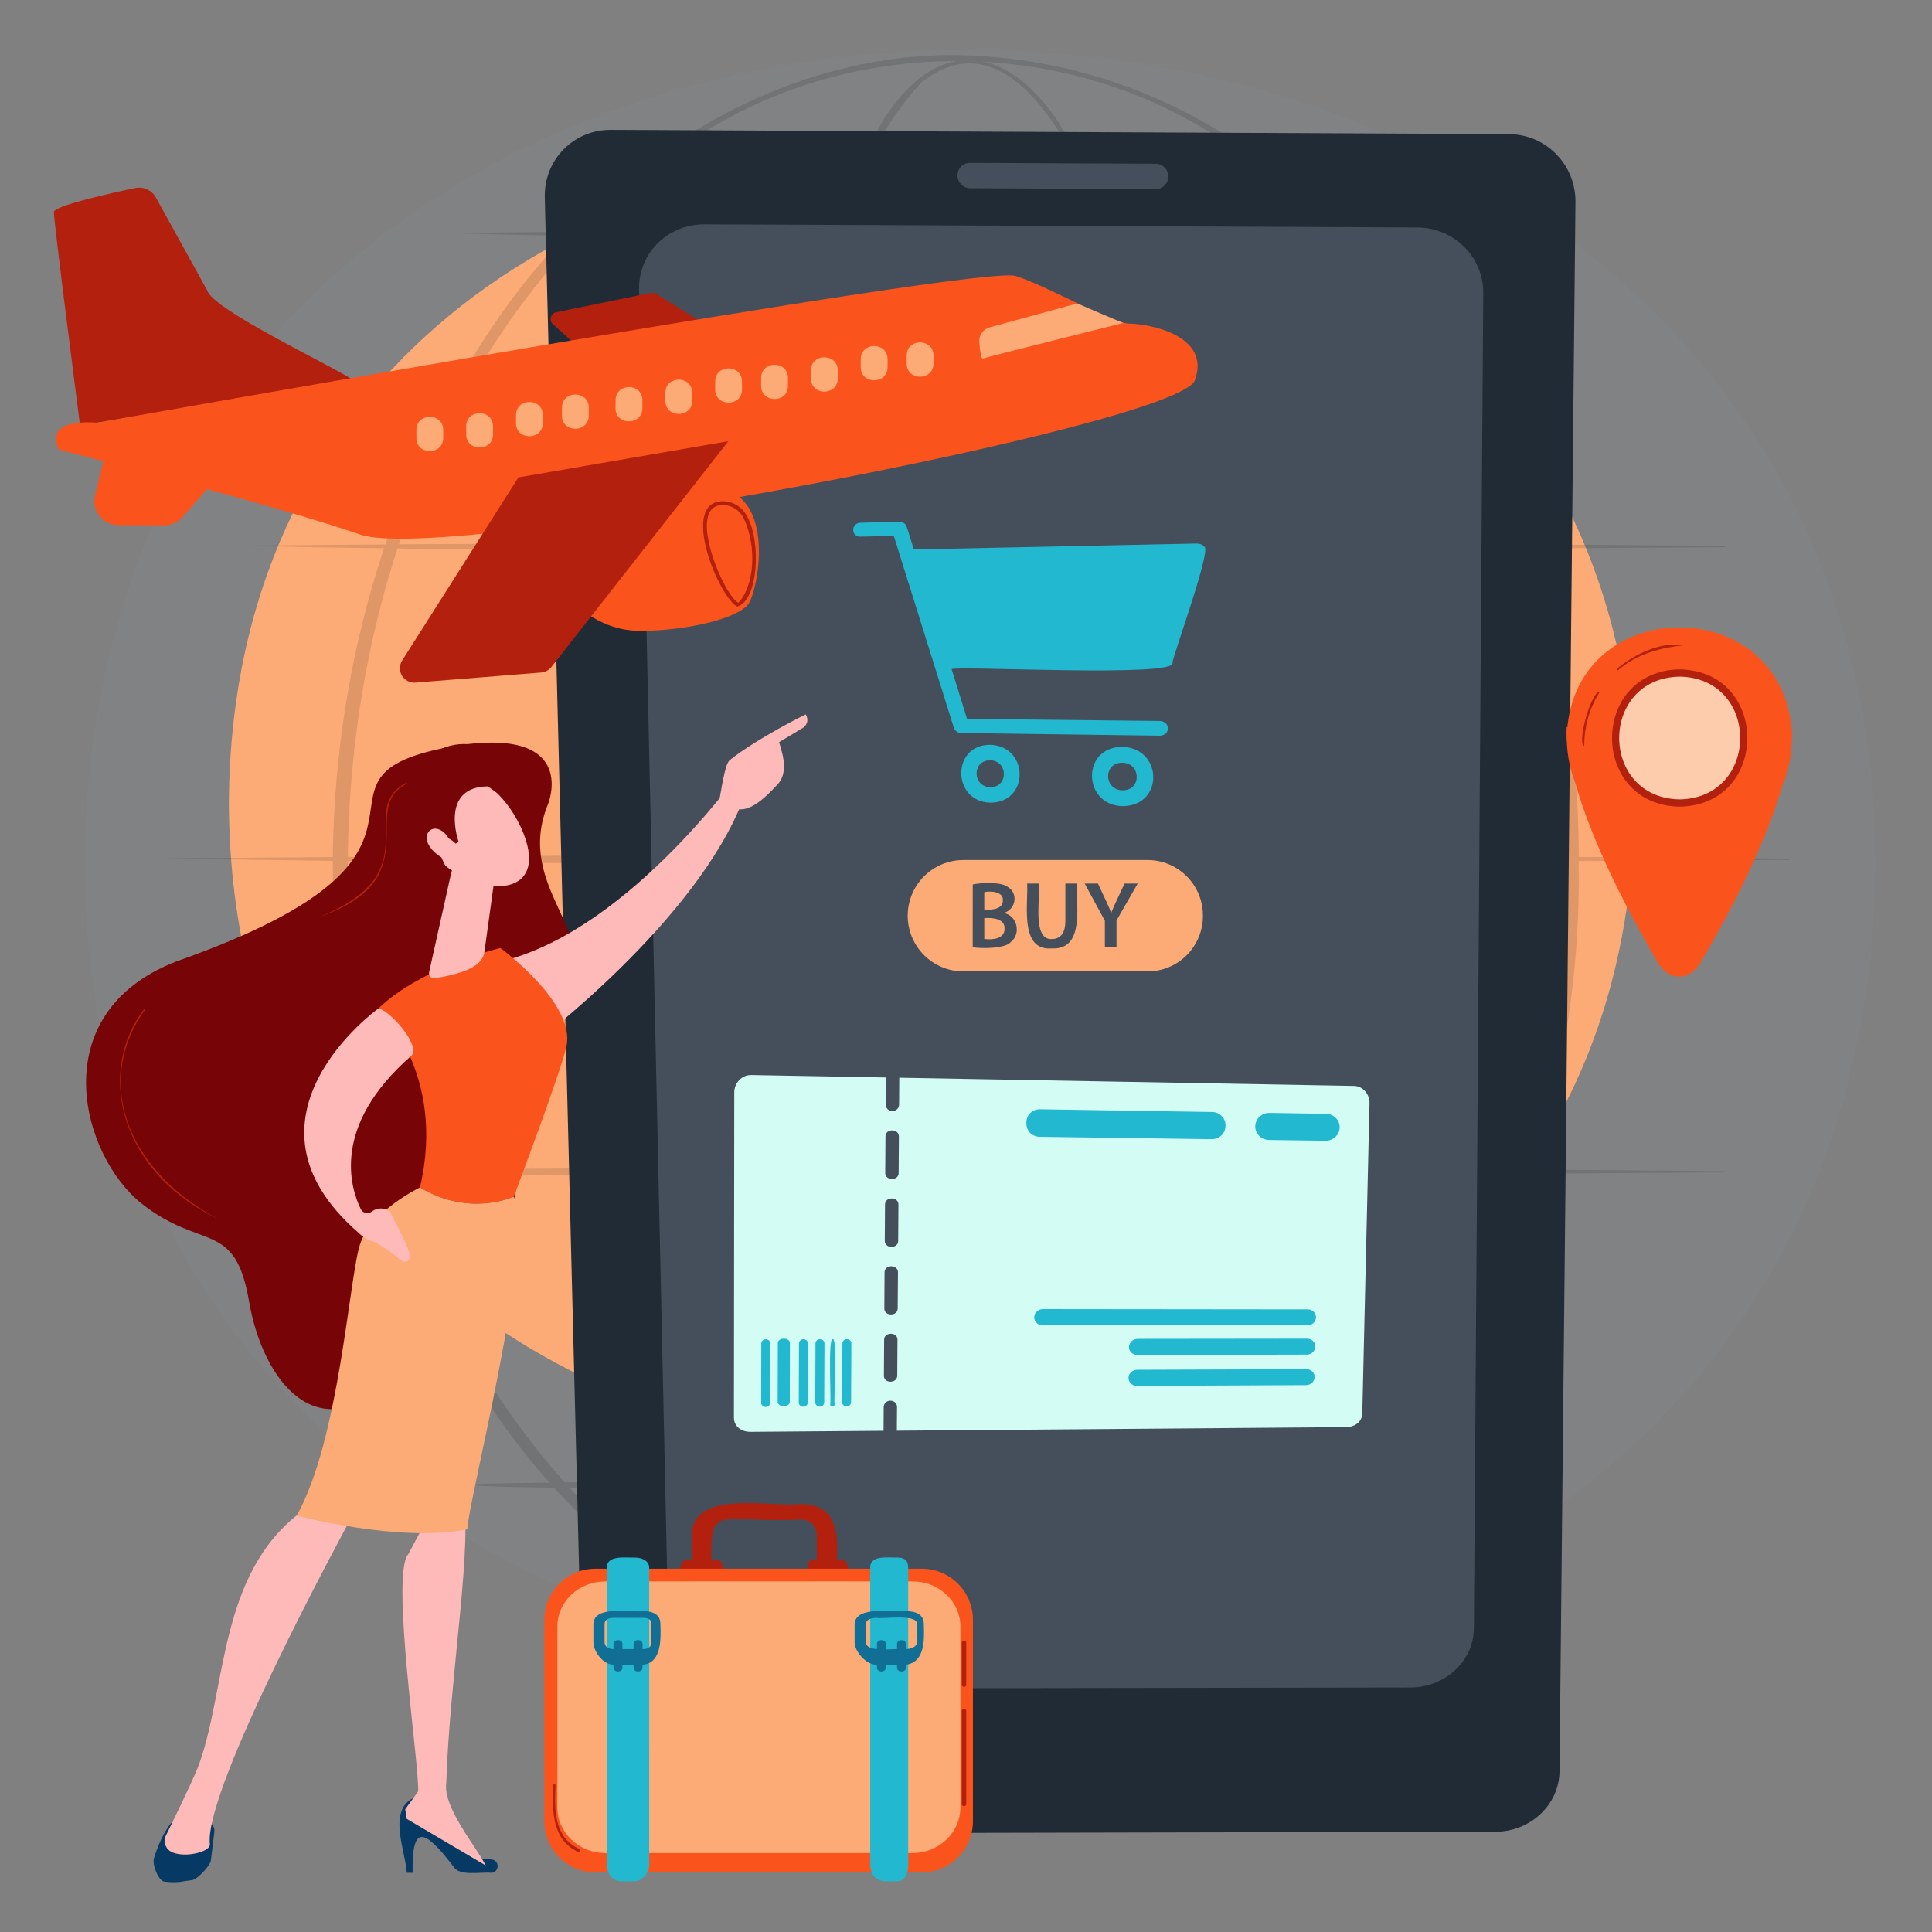 <svg width="466" height="466" viewBox="0 0 466 466" fill="none" xmlns="http://www.w3.org/2000/svg">
<rect x="0" y="0" width="466" height="466" fill="#808080" stroke="none"/>
<path d="M452.173 217.725C439.664 479.018 10.129 460.137 20.602 198.766C33.114 -62.514 462.649 -43.632 452.173 217.725Z" fill="#919EAB" fill-opacity="0.08"/>
<path d="M394.186 193.809C393.323 403.141 56.044 403.117 55.213 193.799C56.075 -15.517 393.353 -15.499 394.186 193.809Z" fill="#FDAB76"/>
<g style="mix-blend-mode:multiply" opacity="0.12">
<path d="M291.723 209.218C290.348 268.633 287.609 337.096 257.984 389.879C250.403 401.899 237.346 411.415 224.193 400.594C194.367 372.175 187.287 302.971 183.124 262.971C178.323 195.15 179.565 88.843 212.943 29.095C225.671 8.994 242.167 10.078 255.269 29.377C286.438 81.576 290.262 149.641 291.723 209.218ZM288.798 209.218C288.371 156.749 284.206 103.094 266.103 53.466C259.671 37.05 243.752 3.071 222.32 19.807C180.576 63.933 182.405 202.588 186.014 262.742C189.767 302.243 196.235 370.986 225.221 399.309C237.453 409.629 249.484 400.21 256.49 388.899C285.282 336.475 287.399 268.004 288.798 209.218Z" fill="black"/>
<path d="M380.777 209.22C382.17 296.33 328.08 403.551 230.697 405.332C184.274 405.717 142.75 376.231 117.883 338.547C67.692 262.635 67.717 155.825 117.976 79.954C142.838 42.306 184.342 12.962 230.698 13.279C328.017 15.157 382.081 122.11 380.777 209.22ZM377.426 209.22C377.437 142.872 351.743 71.218 294.429 33.63C256.498 8.411 204.905 8.406 167.004 33.689C56.174 108.692 56.203 309.671 167.088 384.615C204.994 409.799 256.412 409.835 294.343 384.673C351.659 347.14 377.379 275.542 377.427 209.22H377.426Z" fill="black"/>
<path d="M55.774 131.625C172.768 130.517 298.819 130.52 415.913 131.698C415.95 131.702 415.984 131.719 416.008 131.746C416.033 131.774 416.046 131.809 416.046 131.846C416.046 131.883 416.033 131.918 416.008 131.945C415.984 131.973 415.95 131.99 415.913 131.994C299.256 132.73 171.005 134.017 55.774 131.625Z" fill="black"/>
<path d="M107.999 56.226C192.57 55.113 279.119 55.086 363.688 56.297C363.87 56.297 363.875 56.598 363.688 56.593C279.586 57.367 190.786 58.619 107.999 56.226Z" fill="black"/>
<path d="M40.129 207.026C165.513 205.946 306.175 205.918 431.557 207.097C431.743 207.097 431.746 207.4 431.557 207.393C306.637 208.133 163.719 209.389 40.129 207.026Z" fill="black"/>
<path d="M55.774 282.426C172.768 281.318 298.819 281.321 415.913 282.499C416.099 282.499 416.102 282.801 415.913 282.795C299.256 283.531 171.005 284.818 55.774 282.426Z" fill="black"/>
<path d="M370.13 358.819C369.288 358.049 113.553 360.294 113.671 358.048C113.458 357.284 374.219 355.157 370.13 358.819Z" fill="black"/>
</g>
<path d="M376.159 427.241C376.077 435.28 369.17 441.799 360.728 441.819L156.668 442.26C148.166 442.278 141.107 435.764 140.905 427.693L131.404 47.618C131.177 38.581 138.314 31.273 147.341 31.317L363.949 32.352C372.908 32.395 380.093 39.741 380.003 48.737L376.159 427.241Z" fill="#212B36"/>
<path d="M357.765 70.677C357.825 61.992 350.701 54.906 341.849 54.867L169.928 54.11C161.022 54.071 153.954 61.12 154.144 69.835L161.211 392.991C161.384 400.907 168.385 407.298 176.846 407.285L340.176 407.026C348.587 407.013 355.45 400.619 355.505 392.731L357.765 70.677Z" fill="#454F5B"/>
<path d="M281.791 42.572C281.794 42.971 281.717 43.366 281.565 43.735C281.414 44.105 281.19 44.44 280.908 44.722C280.626 45.004 280.291 45.227 279.922 45.379C279.553 45.53 279.158 45.607 278.759 45.605L234.016 45.403C233.204 45.393 232.428 45.067 231.853 44.492C231.279 43.918 230.952 43.142 230.943 42.329C230.936 41.931 231.009 41.535 231.157 41.165C231.305 40.794 231.526 40.458 231.807 40.174C232.087 39.891 232.421 39.666 232.789 39.513C233.158 39.361 233.553 39.283 233.951 39.285L278.744 39.495C279.554 39.503 280.329 39.83 280.899 40.405C281.47 40.981 281.79 41.758 281.79 42.569L281.791 42.572Z" fill="#454F5B"/>
<path d="M193.17 362.762C186.271 363.697 166.919 358.943 166.823 370.387V380.532H171.676C171.202 361.607 171.387 367.49 193.176 366.531C195.45 366.531 196.985 368.113 196.985 370.387V380.532H201.838C201.639 373.177 204.007 363.003 193.17 362.762Z" fill="#B3200E"/>
<path d="M174.361 377.944C174.39 378.97 173.654 380.532 172.692 380.532H165.969C165.03 380.532 164.13 379.025 164.13 378.014C164.088 376.977 165.004 376.22 165.969 376.223H172.692C173.632 376.223 174.361 376.931 174.361 377.944Z" fill="#B3200E"/>
<path d="M204.515 377.944C204.546 378.971 203.75 380.532 202.789 380.532H196.065C194.598 380.495 194.143 376.082 196.065 376.223H202.789C203.017 376.219 203.243 376.26 203.454 376.345C203.665 376.43 203.856 376.556 204.018 376.717C204.179 376.878 204.306 377.069 204.391 377.28C204.477 377.491 204.519 377.717 204.515 377.944Z" fill="#B3200E"/>
<path d="M222.34 378.375H143.617C136.805 378.375 131.283 383.897 131.283 390.709V439.276C131.283 446.088 136.805 451.61 143.617 451.61H222.34C229.152 451.61 234.674 446.088 234.674 439.276V390.709C234.674 383.897 229.152 378.375 222.34 378.375Z" fill="#FA541C"/>
<path d="M231.656 392.363C231.656 386.258 226.48 381.441 220.086 381.441H146.003C139.613 381.441 134.432 386.258 134.432 392.363V435.908C134.432 442.014 139.608 446.964 146.003 446.964H220.086C226.477 446.964 231.656 442.014 231.656 435.908V392.363Z" fill="#FDAB76"/>
<path d="M156.59 449.97C156.59 451.692 154.848 453.766 153.082 453.766H149.62C147.854 453.766 146.36 451.692 146.36 449.97V378.171C146.326 374.973 150.947 375.782 153.077 375.685C154.843 375.685 156.586 376.447 156.586 378.171L156.59 449.97Z" fill="#22B8CF"/>
<path d="M219.057 449.969C219.057 451.691 218.249 453.765 216.469 453.765C213.181 453.799 210.337 454.315 209.896 449.969V378.17C209.805 374.946 214.354 375.786 216.469 375.684C218.236 375.684 219.057 376.446 219.057 378.17V449.969Z" fill="#22B8CF"/>
<path d="M155.12 401.532H147.985C145.522 401.532 143.133 398.365 143.133 396.101V391.706C143.24 387.096 152.099 388.99 155.122 388.608C157.569 388.608 159.287 389.462 159.287 391.706C159.404 395.162 159.651 401.031 155.12 401.532ZM147.985 390.224C146.635 390.224 145.823 390.763 145.823 391.706V396.101C145.823 397.061 146.604 397.763 147.985 397.763H155.12C156.414 397.763 157.131 397.116 157.131 396.101V391.706C157.131 390.648 156.392 390.224 155.12 390.224H147.985Z" fill="#116E95"/>
<path d="M150.13 402.229C150.15 403.473 147.958 403.475 147.977 402.229V396.528C147.969 395.863 148.611 395.522 149.211 395.609C149.455 395.609 149.689 395.706 149.861 395.878C150.033 396.05 150.13 396.284 150.13 396.528V402.229Z" fill="#116E95"/>
<path d="M154.978 402.229C154.996 403.473 152.804 403.475 152.823 402.229V396.528C152.823 395.863 153.457 395.522 154.058 395.609C154.178 395.609 154.298 395.632 154.41 395.678C154.521 395.724 154.623 395.792 154.708 395.877C154.794 395.963 154.862 396.064 154.908 396.176C154.954 396.287 154.978 396.407 154.978 396.528V402.229Z" fill="#116E95"/>
<path d="M218.513 401.532H211.378C208.914 401.532 206.134 398.365 206.134 396.101V391.706C206.423 387.161 215.393 388.964 218.513 388.608C220.96 388.608 222.827 389.462 222.827 391.706C222.938 395.329 223.208 400.895 218.513 401.532ZM211.378 390.224C210.027 390.224 208.827 390.763 208.827 391.706V396.101C208.937 398.909 216.78 397.406 218.513 397.763C219.807 397.763 221.211 397.116 221.211 396.101V391.706C221.165 389.176 212.987 390.559 211.378 390.224Z" fill="#116E95"/>
<path d="M213.673 402.229C213.691 403.473 211.499 403.475 211.519 402.229V396.528C211.519 395.863 212.153 395.522 212.754 395.609C212.998 395.609 213.232 395.706 213.404 395.878C213.576 396.05 213.673 396.284 213.673 396.528V402.229Z" fill="#116E95"/>
<path d="M218.519 402.229C218.537 403.473 216.347 403.475 216.365 402.229V396.528C216.365 395.863 216.999 395.522 217.6 395.609C217.844 395.609 218.078 395.706 218.25 395.878C218.422 396.05 218.519 396.284 218.519 396.528V402.229Z" fill="#116E95"/>
<path d="M139.463 446.692C133.135 443.732 133.173 436.825 133.436 430.716C133.367 430.197 134.041 430.188 133.973 430.716C133.748 436.377 133.569 443.226 139.675 445.933C140.054 446.11 139.869 446.718 139.463 446.692Z" fill="#B3200E"/>
<path d="M232.518 435.644C232.296 435.644 231.979 435.465 231.979 435.245V412.599C231.979 412.379 232.303 412.2 232.518 412.2C232.733 412.2 233.055 412.379 233.055 412.599V435.245C233.055 435.468 232.738 435.644 232.518 435.644Z" fill="#B3200E"/>
<path d="M232.518 406.878C232.296 406.878 231.979 406.699 231.979 406.479V396.091C231.979 395.869 232.303 395.691 232.518 395.691C232.733 395.691 233.055 395.869 233.055 396.091V406.479C233.055 406.699 232.738 406.878 232.518 406.878Z" fill="#B3200E"/>
<path d="M175.791 81.764L158.219 70.859C157.857 70.636 157.423 70.558 157.006 70.642L134.139 75.319C132.834 75.542 132.342 77.334 133.358 78.188L147.052 90.512L175.791 81.764Z" fill="#B3200E"/>
<path d="M85.191 91.713C81.26 88.79 51.336 74.8 49.981 70.055L37.602 47.645C37.124 46.779 36.381 46.09 35.482 45.678C34.583 45.266 33.576 45.153 32.608 45.356C26.253 46.692 13.066 49.646 13.001 51.142C12.915 53.114 19.309 102.616 19.309 102.616L85.191 91.713Z" fill="#B3200E"/>
<path d="M23.501 101.947C23.501 101.947 236.623 63.89 244.94 66.556C253.257 69.221 268.113 78.05 272.494 78.069C276.876 78.089 292.201 80.785 288.209 91.721C284.217 102.657 107.481 136.066 86.921 128.948C66.36 121.831 14.271 108.479 14.271 108.479C14.271 108.479 9.483 101.009 23.501 101.947Z" fill="#FA541C"/>
<path d="M25.485 109.038L22.925 119.473C22.712 120.331 22.699 121.226 22.887 122.09C23.074 122.954 23.457 123.763 24.007 124.455C24.562 125.151 25.267 125.711 26.071 126.093C26.875 126.475 27.755 126.669 28.645 126.66L39.482 126.708C40.322 126.724 41.157 126.56 41.928 126.225C42.699 125.89 43.389 125.393 43.951 124.767L63.305 102.777L25.485 109.038Z" fill="#FA541C"/>
<path d="M137.064 144.036C137.064 144.036 143.6 152.123 154.281 152.164C164.961 152.204 178.118 149.31 180.599 145.543C183.081 141.776 188.462 113.88 166.755 117.803C145.048 121.725 119.692 134.266 137.064 144.036Z" fill="#FA541C"/>
<path d="M125.035 115.153L175.683 106.418L132.996 160.89C132.701 161.268 132.33 161.58 131.907 161.807C131.484 162.035 131.019 162.172 130.541 162.21L100.209 164.646C99.565 164.698 98.92 164.569 98.345 164.274C97.771 163.98 97.29 163.531 96.956 162.978C96.623 162.425 96.45 161.79 96.457 161.144C96.465 160.498 96.652 159.867 96.998 159.322L125.035 115.153Z" fill="#B3200E"/>
<path d="M177.817 146.302C182.863 144.953 183.733 130.547 180.102 124.375C179.577 123.39 178.81 122.554 177.874 121.947C176.937 121.339 175.862 120.98 174.748 120.902C163.544 120.412 173.385 144.109 177.817 146.302ZM175.447 121.932C176.257 122.107 177.02 122.454 177.683 122.951C178.346 123.448 178.894 124.083 179.289 124.812C182.747 131.99 181.865 141.472 178.08 145.403C174.216 143.276 164.7 120.042 175.447 121.932Z" fill="#B3200E"/>
<path d="M100.438 103.637C100.51 99.491 106.864 99.519 106.908 103.666V105.711C106.835 109.856 100.48 109.829 100.438 105.683V103.637Z" fill="#FDAB76"/>
<path d="M112.444 102.767C112.517 98.619 118.871 98.648 118.914 102.796V104.84C118.842 108.986 112.486 108.959 112.444 104.811V102.767Z" fill="#FDAB76"/>
<path d="M124.459 100.049C124.532 95.903 130.886 95.931 130.921 100.078V102.123C130.849 106.27 124.493 106.243 124.451 102.095L124.459 100.049Z" fill="#FDAB76"/>
<path d="M135.546 98.252C135.619 94.105 141.974 94.134 142.016 98.28L142.006 100.326C141.933 104.472 135.58 104.444 135.536 100.297L135.546 98.252Z" fill="#FDAB76"/>
<path d="M148.481 96.462C148.552 92.316 154.908 92.343 154.943 96.491L154.933 98.537C154.862 102.683 148.507 102.655 148.463 98.508L148.481 96.462Z" fill="#FDAB76"/>
<path d="M160.491 94.669C160.564 90.522 166.918 90.549 166.953 94.697V96.743C166.881 100.889 160.525 100.861 160.483 96.714L160.491 94.669Z" fill="#FDAB76"/>
<path d="M172.506 91.952C172.579 87.806 178.933 87.834 178.968 91.981V94.025C178.896 98.171 172.54 98.144 172.498 93.998L172.506 91.952Z" fill="#FDAB76"/>
<path d="M183.59 91.077C183.662 86.931 190.016 86.959 190.052 91.106V93.152C189.979 97.298 183.624 97.27 183.581 93.123L183.59 91.077Z" fill="#FDAB76"/>
<path d="M195.6 89.283C195.672 85.137 202.028 85.165 202.07 89.312L202.06 91.358C201.987 95.504 195.634 95.477 195.59 91.329L195.6 89.283Z" fill="#FDAB76"/>
<path d="M207.615 86.567C207.687 82.42 214.043 82.449 214.085 86.595L214.075 88.641C214.002 92.787 207.649 92.759 207.605 88.612L207.615 86.567Z" fill="#FDAB76"/>
<path d="M218.698 85.692C218.771 81.546 225.126 81.574 225.168 85.721L225.158 87.766C225.086 91.913 218.732 91.885 218.696 87.738L218.698 85.692Z" fill="#FDAB76"/>
<path d="M259.783 73.203L238.697 78.965C237.932 79.174 237.263 79.645 236.808 80.294C236.352 80.944 236.138 81.732 236.201 82.523C236.363 84.464 236.649 86.666 237.083 86.483C237.851 86.159 270.904 77.91 270.904 77.91L259.783 73.203Z" fill="#FDAB76"/>
<path d="M326.6 261.928L216.906 259.947L216.862 266.453C216.858 266.661 216.812 266.866 216.727 267.055C216.642 267.245 216.519 267.416 216.367 267.558C216.215 267.7 216.035 267.809 215.84 267.881C215.644 267.952 215.437 267.983 215.229 267.973C215.019 267.976 214.811 267.938 214.616 267.861C214.422 267.783 214.244 267.668 214.094 267.522C213.944 267.376 213.824 267.202 213.741 267.01C213.658 266.817 213.614 266.61 213.611 266.401L213.653 259.889L181.19 259.301C178.865 259.259 177.107 261.291 177.104 263.437L177.02 341.921C177.02 344.024 178.75 345.38 181.046 345.362L213.111 345.108L213.147 339.374C213.16 338.958 213.338 338.563 213.641 338.278C213.944 337.992 214.348 337.838 214.764 337.85C215.672 337.85 216.366 338.52 216.361 339.354L216.322 345.084L324.729 344.226C326.832 344.21 328.541 342.884 328.588 340.883L330.329 266.011C330.38 263.965 328.722 261.967 326.6 261.928ZM216.416 331.784C216.456 333.74 213.145 333.779 213.199 331.797L213.254 323.184C213.213 321.22 216.531 321.194 216.474 323.184L216.416 331.784ZM216.526 315.569C216.565 317.539 213.244 317.552 213.302 315.569L213.357 306.915C213.32 304.935 216.646 304.938 216.592 306.926L216.526 315.569ZM216.646 299.272C216.681 301.257 213.354 301.242 213.411 299.251L213.466 290.557C213.432 288.562 216.765 288.592 216.701 290.584L216.646 299.272ZM216.757 282.901C216.79 284.9 213.454 284.86 213.522 282.866L213.577 274.131C213.547 272.122 216.887 272.18 216.812 274.176L216.757 282.901Z" fill="#D2FCF4"/>
<path d="M295.583 271.68C295.552 273.413 294.054 274.796 292.238 274.772L250.866 274.202C246.412 274.142 246.455 267.496 250.944 267.559L292.353 268.217C294.277 268.238 295.745 269.843 295.583 271.68Z" fill="#22B8CF"/>
<path d="M323.128 271.964C323.089 273.743 321.552 275.178 319.694 275.152L306.106 274.964C304.222 274.938 302.724 273.445 302.771 271.638C302.818 269.832 304.358 268.403 306.236 268.434L319.841 268.651C321.703 268.68 323.181 270.168 323.128 271.964Z" fill="#22B8CF"/>
<path d="M317.419 317.757C317.395 318.822 316.475 319.682 315.36 319.684L251.534 319.693C250.375 319.693 249.443 318.813 249.456 317.726C249.469 316.641 250.426 315.761 251.581 315.763L315.443 315.829C316.557 315.829 317.442 316.695 317.419 317.757Z" fill="#22B8CF"/>
<path d="M317.258 324.811C317.235 325.872 316.313 326.734 315.2 326.736L274.354 326.833C273.211 326.833 272.297 325.966 272.313 324.892C272.329 323.815 273.271 322.941 274.416 322.94L315.284 322.893C316.397 322.893 317.282 323.75 317.259 324.813L317.258 324.811Z" fill="#22B8CF"/>
<path d="M317.096 332.169C317.073 333.227 316.153 334.089 315.042 334.096L274.238 334.287C273.096 334.287 272.182 333.426 272.198 332.346C272.214 331.272 273.154 330.405 274.301 330.393L315.127 330.251C316.24 330.251 317.123 331.103 317.101 332.163L317.096 332.169Z" fill="#22B8CF"/>
<path d="M185.772 338.356C185.772 338.908 185.287 339.356 184.68 339.361C184.016 339.435 183.511 338.649 183.59 338.366C183.59 338.043 183.619 324.054 183.621 324.014C183.643 323.742 183.77 323.489 183.974 323.309C184.178 323.128 184.444 323.033 184.716 323.043C184.853 323.037 184.99 323.058 185.12 323.105C185.249 323.152 185.367 323.224 185.468 323.317C185.57 323.41 185.652 323.522 185.71 323.646C185.768 323.771 185.8 323.906 185.806 324.043L185.772 338.356Z" fill="#22B8CF"/>
<path d="M190.491 338.177C190.491 338.738 189.844 339.197 189.035 339.202C188.161 339.269 187.498 338.525 187.579 338.188C187.579 337.865 187.615 323.907 187.618 323.88C187.641 323.33 188.279 322.886 189.074 322.886C189.868 322.886 190.529 323.341 190.529 323.905L190.491 338.177Z" fill="#22B8CF"/>
<path d="M194.832 338.305C194.818 338.581 194.696 338.84 194.493 339.027C194.289 339.215 194.02 339.314 193.743 339.304C193.084 339.379 192.582 338.596 192.663 338.313C192.663 337.989 192.708 324.04 192.711 324.001C192.733 323.73 192.859 323.478 193.062 323.297C193.265 323.116 193.53 323.021 193.802 323.03C193.938 323.024 194.075 323.046 194.203 323.093C194.332 323.14 194.45 323.212 194.55 323.304C194.651 323.397 194.732 323.509 194.789 323.633C194.846 323.757 194.879 323.892 194.884 324.028L194.832 338.305Z" fill="#22B8CF"/>
<path d="M205.28 338.245C205.265 338.52 205.144 338.778 204.941 338.964C204.739 339.151 204.471 339.25 204.196 339.241C203.539 339.316 203.043 338.534 203.123 338.253C203.123 337.929 203.191 324.019 203.193 323.985C203.214 323.714 203.338 323.462 203.541 323.281C203.743 323.1 204.007 323.005 204.278 323.014C204.414 323.008 204.55 323.029 204.678 323.076C204.805 323.123 204.922 323.195 205.022 323.287C205.122 323.379 205.203 323.491 205.259 323.614C205.316 323.738 205.348 323.871 205.352 324.007L205.28 338.245Z" fill="#22B8CF"/>
<path d="M198.803 338.282C198.789 338.558 198.667 338.817 198.464 339.004C198.26 339.191 197.992 339.29 197.716 339.282C197.058 339.354 196.558 338.573 196.639 338.29C196.639 337.967 196.692 324.035 196.695 323.994C196.717 323.724 196.842 323.472 197.044 323.291C197.247 323.11 197.511 323.015 197.782 323.024C197.919 323.018 198.055 323.039 198.183 323.086C198.312 323.133 198.429 323.205 198.53 323.298C198.63 323.39 198.711 323.502 198.768 323.626C198.826 323.75 198.858 323.884 198.863 324.02L198.803 338.282Z" fill="#22B8CF"/>
<path d="M201.322 338.762C201.315 338.9 201.254 339.03 201.153 339.123C201.052 339.217 200.918 339.267 200.78 339.262C200.403 339.317 200.186 338.791 200.241 338.766C200.526 338.229 199.655 322.417 200.854 323.024C202.075 322.466 201.029 338.525 201.322 338.762Z" fill="#22B8CF"/>
<path d="M432.214 178.097C431.604 213.795 378.512 213.789 377.899 178.097C378.509 142.398 431.615 142.403 432.214 178.097Z" fill="#FA541C"/>
<path d="M432.165 175.371H377.899C377.899 175.371 375.737 191.08 399.975 232.368C401.033 234.17 402.964 235.564 405.054 235.566C407.144 235.567 409.079 234.031 410.135 232.229C434.365 190.935 432.165 175.371 432.165 175.371Z" fill="#FA541C"/>
<path opacity="0.8" d="M420.823 178.006C420.472 198.618 389.81 198.615 389.461 178.006C389.814 157.392 420.475 157.395 420.823 178.006Z" fill="#FEE9D1"/>
<path d="M405.143 194.567C383.383 194.177 383.386 161.84 405.143 161.453C426.902 161.843 426.899 194.181 405.143 194.567ZM405.143 163.205C385.686 163.553 385.689 192.469 405.143 192.815C424.601 192.466 424.597 163.551 405.143 163.205Z" fill="#B3200E"/>
<path d="M390.268 161.68C390.215 161.679 390.163 161.662 390.12 161.631C390.076 161.6 390.043 161.557 390.025 161.507C390.006 161.457 390.003 161.403 390.016 161.352C390.029 161.3 390.057 161.253 390.096 161.218C394.42 157.659 400.74 154.712 406.208 155.613C400.662 156.221 394.705 157.711 390.268 161.68Z" fill="#B3200E"/>
<path d="M381.871 179.95C380.765 177.736 383.506 168.084 385.611 166.793C385.64 166.811 385.666 166.835 385.686 166.863C385.706 166.891 385.72 166.923 385.728 166.956C385.736 166.99 385.737 167.024 385.731 167.058C385.726 167.092 385.713 167.125 385.695 167.154C383.364 170.919 382.132 175.26 382.136 179.688C382.137 179.723 382.13 179.757 382.117 179.789C382.103 179.822 382.084 179.851 382.059 179.875C382.034 179.9 382.005 179.919 381.973 179.932C381.94 179.945 381.906 179.951 381.871 179.95Z" fill="#B3200E"/>
<path d="M237.409 219.395C239.387 219.542 241.954 219.215 241.888 217.177C242.1 215.074 238.95 214.84 237.409 215.189V219.395Z" fill="#FDAB76"/>
<path d="M237.409 226.478C239.298 226.74 242.392 226.494 242.3 223.964C242.387 221.57 239.437 221.324 237.409 221.451V226.478Z" fill="#FDAB76"/>
<path fill-rule="evenodd" clip-rule="evenodd" d="M286.232 230.398C288.737 227.893 290.143 224.497 290.143 220.956C290.164 219.189 289.834 217.435 289.173 215.797C288.511 214.158 287.531 212.667 286.289 211.41C285.047 210.153 283.568 209.155 281.938 208.474C280.307 207.793 278.558 207.442 276.791 207.441H232.375C228.812 207.441 225.395 208.857 222.876 211.376C220.357 213.895 218.941 217.312 218.941 220.875C218.941 224.438 220.357 227.855 222.876 230.374C225.395 232.893 228.812 234.308 232.375 234.308H276.791C280.332 234.308 283.728 232.902 286.232 230.398ZM234.622 213.316C236.589 212.944 241.53 212.619 243.122 213.979C245.559 215.39 245.145 219.256 242.163 220.194V220.241C245.302 220.792 246.412 225.219 243.78 227.233C242.603 228.775 236.784 228.875 234.617 228.466L234.622 213.316ZM250.56 216.698C250.363 220.947 250.094 226.734 253.723 226.5C255.756 226.5 256.968 225.108 256.968 222.091V213.111H259.778C259.727 214.129 259.763 215.334 259.803 216.617C259.971 222.139 260.183 229.098 253.631 228.763C247.35 229.236 247.568 221.988 247.733 216.5C247.771 215.239 247.806 214.071 247.759 213.111H250.569C250.691 213.895 250.63 215.201 250.56 216.698ZM266.495 222.091V228.511H269.305V222.021L274.423 213.111H271.247C271.008 213.632 270.704 214.275 270.376 214.969C269.542 216.737 268.55 218.839 268.048 220.126H268.003C267.47 218.732 266.439 216.544 265.589 214.739L265.588 214.738C265.305 214.138 265.043 213.582 264.826 213.111H261.628L266.495 222.091Z" fill="#FDAB76"/>
<path d="M290.465 131.871C290.015 131.318 289.308 131.088 288.561 131.104L220.424 132.534L218.703 127.067C218.583 126.697 218.346 126.377 218.027 126.155C217.709 125.933 217.326 125.822 216.938 125.837L207.589 126.083C205.242 126.083 205.163 129.532 207.589 129.443L215.583 129.254L230.048 175.478C230.172 175.86 230.412 176.193 230.735 176.431C231.059 176.669 231.449 176.799 231.85 176.802L279.676 177.449C280.798 177.464 281.709 176.76 281.709 175.699C281.709 174.638 280.798 173.92 279.676 173.899L233.253 173.399L229.532 161.397C230.862 160.537 284.122 163.477 282.814 159.846C282.663 158.812 292.412 132.243 290.465 131.871Z" fill="#22B8CF"/>
<path d="M238.841 179.654C229.421 179.61 229.642 193.372 238.841 193.605C248.414 193.628 248.189 179.913 238.841 179.654ZM238.841 189.885C234.514 189.723 234.409 183.395 238.841 183.374C243.189 183.507 243.294 189.883 238.841 189.885Z" fill="#22B8CF"/>
<path d="M270.721 180.149C260.835 180.104 261.066 194.196 270.721 194.443C280.771 194.471 280.539 180.421 270.721 180.149ZM270.721 190.631C266.181 190.469 266.069 183.981 270.721 183.961C275.286 184.107 275.397 190.632 270.721 190.631Z" fill="#22B8CF"/>
<path d="M132.183 193.969C132.183 193.969 139.533 175.963 111.813 179.593C65.022 186.828 120.745 204.37 42.46 231.924C10.11 244.541 19.695 278.941 34.232 290.359C48.769 301.777 56.693 294.18 60.07 313.884C63.448 333.589 76.938 349.593 93.763 332.889C155.255 276.51 100.167 264.493 135.516 237.642C145.961 225.765 123.828 214.264 132.183 193.969Z" fill="#770508"/>
<path d="M178.112 186.665C178.112 186.665 150.178 226.049 119.121 232.291C119.121 232.291 124.186 249.613 128.69 251.803C128.69 251.803 168.058 222.364 179.359 192.538L178.112 186.665Z" fill="#FDBAB9"/>
<path d="M177.489 195.045C177.522 195.89 174.366 196.306 173.56 192.668C173.918 191.126 174.766 184.339 176.016 183.344C182.669 178.044 194.338 172.305 194.338 172.305C195.502 174.307 193.771 175.493 193.771 175.493L187.913 179.008C188.946 182.338 190.25 186.702 187.229 189.539C184.508 192.478 180.705 196.076 177.489 195.045Z" fill="#FDBAB9"/>
<path d="M51.703 441.843L50.867 448.717C50.705 450.021 47.614 453.334 46.308 453.483C44.104 453.735 43.149 454.235 39.688 453.869C38.169 453.707 36.67 449.647 37.132 448.192C37.977 445.539 39.52 441.56 41.744 439.209H49.37C49.703 439.21 50.032 439.28 50.335 439.417C50.638 439.553 50.909 439.753 51.129 440.001C51.349 440.25 51.515 440.543 51.614 440.861C51.712 441.178 51.743 441.513 51.703 441.843Z" fill="#063963"/>
<path d="M118.419 451.721C116.232 451.456 110.849 452.62 109.436 450.298C102.333 441.007 99.303 439.89 99.531 451.721H98.115C97.852 446.571 93.377 436.691 99.789 433.648C99.789 433.648 100.366 437.92 103.499 439.811C106.632 441.702 116.247 448.468 116.247 448.468C117.069 448.372 117.901 448.394 118.717 448.535C120.635 448.881 120.368 451.721 118.419 451.721Z" fill="#063963"/>
<path d="M111.434 361.312C114.433 369.724 108.39 404.958 107.644 430.012C106.792 435.893 114.676 445.123 117.165 449.961L98.116 438.721L97.737 436.396L100.856 432.108C101.202 425.87 94.151 379.539 98.478 374.896L102.418 367.493L111.434 361.312Z" fill="#FDBAB9"/>
<path d="M85.344 364.91C82.278 370.636 49.391 431.13 50.604 444.672C51.157 447.098 41.624 448.806 40.08 445.432C39.843 445.041 39.709 444.595 39.691 444.138C39.674 443.681 39.772 443.227 39.978 442.818C41.434 439.863 46.075 430.415 47.791 426.13C54.683 407.883 52.547 379.943 72.348 364.91C72.35 364.91 79.579 357.828 85.344 364.91Z" fill="#FDBAB9"/>
<path d="M101.295 286.421C107.809 258.818 91.309 243.207 91.309 243.207C101.721 233.213 120.691 228.664 120.691 228.664C120.691 228.664 138.794 241.899 136.646 252.259C135.388 258.33 123.923 288.626 123.923 288.626C123.923 288.626 113.32 293.643 101.295 286.421Z" fill="#FA541C"/>
<path d="M86.855 300.083C89.506 292.097 101.296 286.418 101.296 286.418C113.321 293.64 123.924 288.623 123.924 288.623C129.142 299.924 112.847 362.299 112.722 368.881C96.5 372.173 71.555 365.578 71.555 365.578C81.883 347.232 84.204 308.072 86.855 300.083Z" fill="#FDAB76"/>
<path d="M108.859 210.424L103.563 234.213C103.055 236.316 104.966 235.966 107.085 235.567C110.79 234.769 115.915 233.53 116.79 229.97L119.064 213.471C119.152 212.835 119.03 212.187 118.718 211.626C118.405 211.065 117.919 210.62 117.332 210.359C114.753 209.365 110.231 206.058 108.859 210.424Z" fill="#FDBAB9"/>
<path d="M115.066 187.773C115.066 187.773 121.339 190.421 125.604 199.484C133.447 216.56 116.458 216.89 106.372 207.94C100.049 202.085 106.918 184.634 115.066 187.773Z" fill="#FDBAB9"/>
<path d="M91.311 243.207C91.311 243.207 54.347 269.652 86.583 297.441C86.583 297.441 87.812 298.832 90.23 299.553C91.452 299.919 95.062 302.651 96.893 304.082C97.031 304.191 97.191 304.268 97.361 304.311C97.532 304.353 97.709 304.359 97.882 304.329C98.055 304.298 98.22 304.232 98.365 304.134C98.511 304.036 98.634 303.908 98.727 303.759C99.992 302.771 94.438 293.53 94.248 292.436C93.633 291.863 92.833 291.527 91.993 291.491C91.153 291.454 90.327 291.719 89.664 292.237C89.46 292.398 89.223 292.511 88.97 292.569C88.717 292.626 88.454 292.626 88.201 292.569C87.948 292.512 87.711 292.399 87.507 292.238C87.303 292.077 87.138 291.873 87.023 291.641C84.532 286.565 79.826 271.637 99.085 254.771C101.826 252.602 94.373 243.967 91.311 243.207Z" fill="#FDBAB9"/>
<path d="M110.63 203.102C110.63 203.102 105.897 189.838 117.654 189.676L120.42 191.617C127.641 178.604 103.275 173.289 99.275 189.676C96.261 199.22 95.747 205.601 100.759 210.164C105.772 214.727 107.838 209.552 107.838 209.552C107.838 209.552 105.109 205.284 106.22 203.002C107.331 200.719 109.894 203.474 109.894 203.474L110.63 203.102Z" fill="#770508"/>
<path d="M109.311 204.577C105.934 194.644 97.204 202.758 108.585 207.939L109.311 204.577Z" fill="#FDBAB9"/>
<path d="M76.985 221.171C104.321 210.217 85.396 195.408 98.003 188.82C98.038 188.812 98.074 188.818 98.105 188.836C98.135 188.855 98.157 188.885 98.166 188.92C98.174 188.954 98.168 188.991 98.15 189.022C98.131 189.052 98.101 189.074 98.066 189.082C86.236 194.918 103.867 211.956 76.985 221.171Z" fill="#B3200E"/>
<path d="M52.675 294.095C28.186 282.258 23.456 258.045 34.776 243.382C34.798 243.357 34.829 243.341 34.863 243.337C34.897 243.334 34.931 243.343 34.958 243.364C34.985 243.384 35.003 243.414 35.009 243.448C35.015 243.481 35.008 243.516 34.989 243.544C23.351 259.52 28.941 281.247 52.675 294.095Z" fill="#B3200E"/>
</svg>
